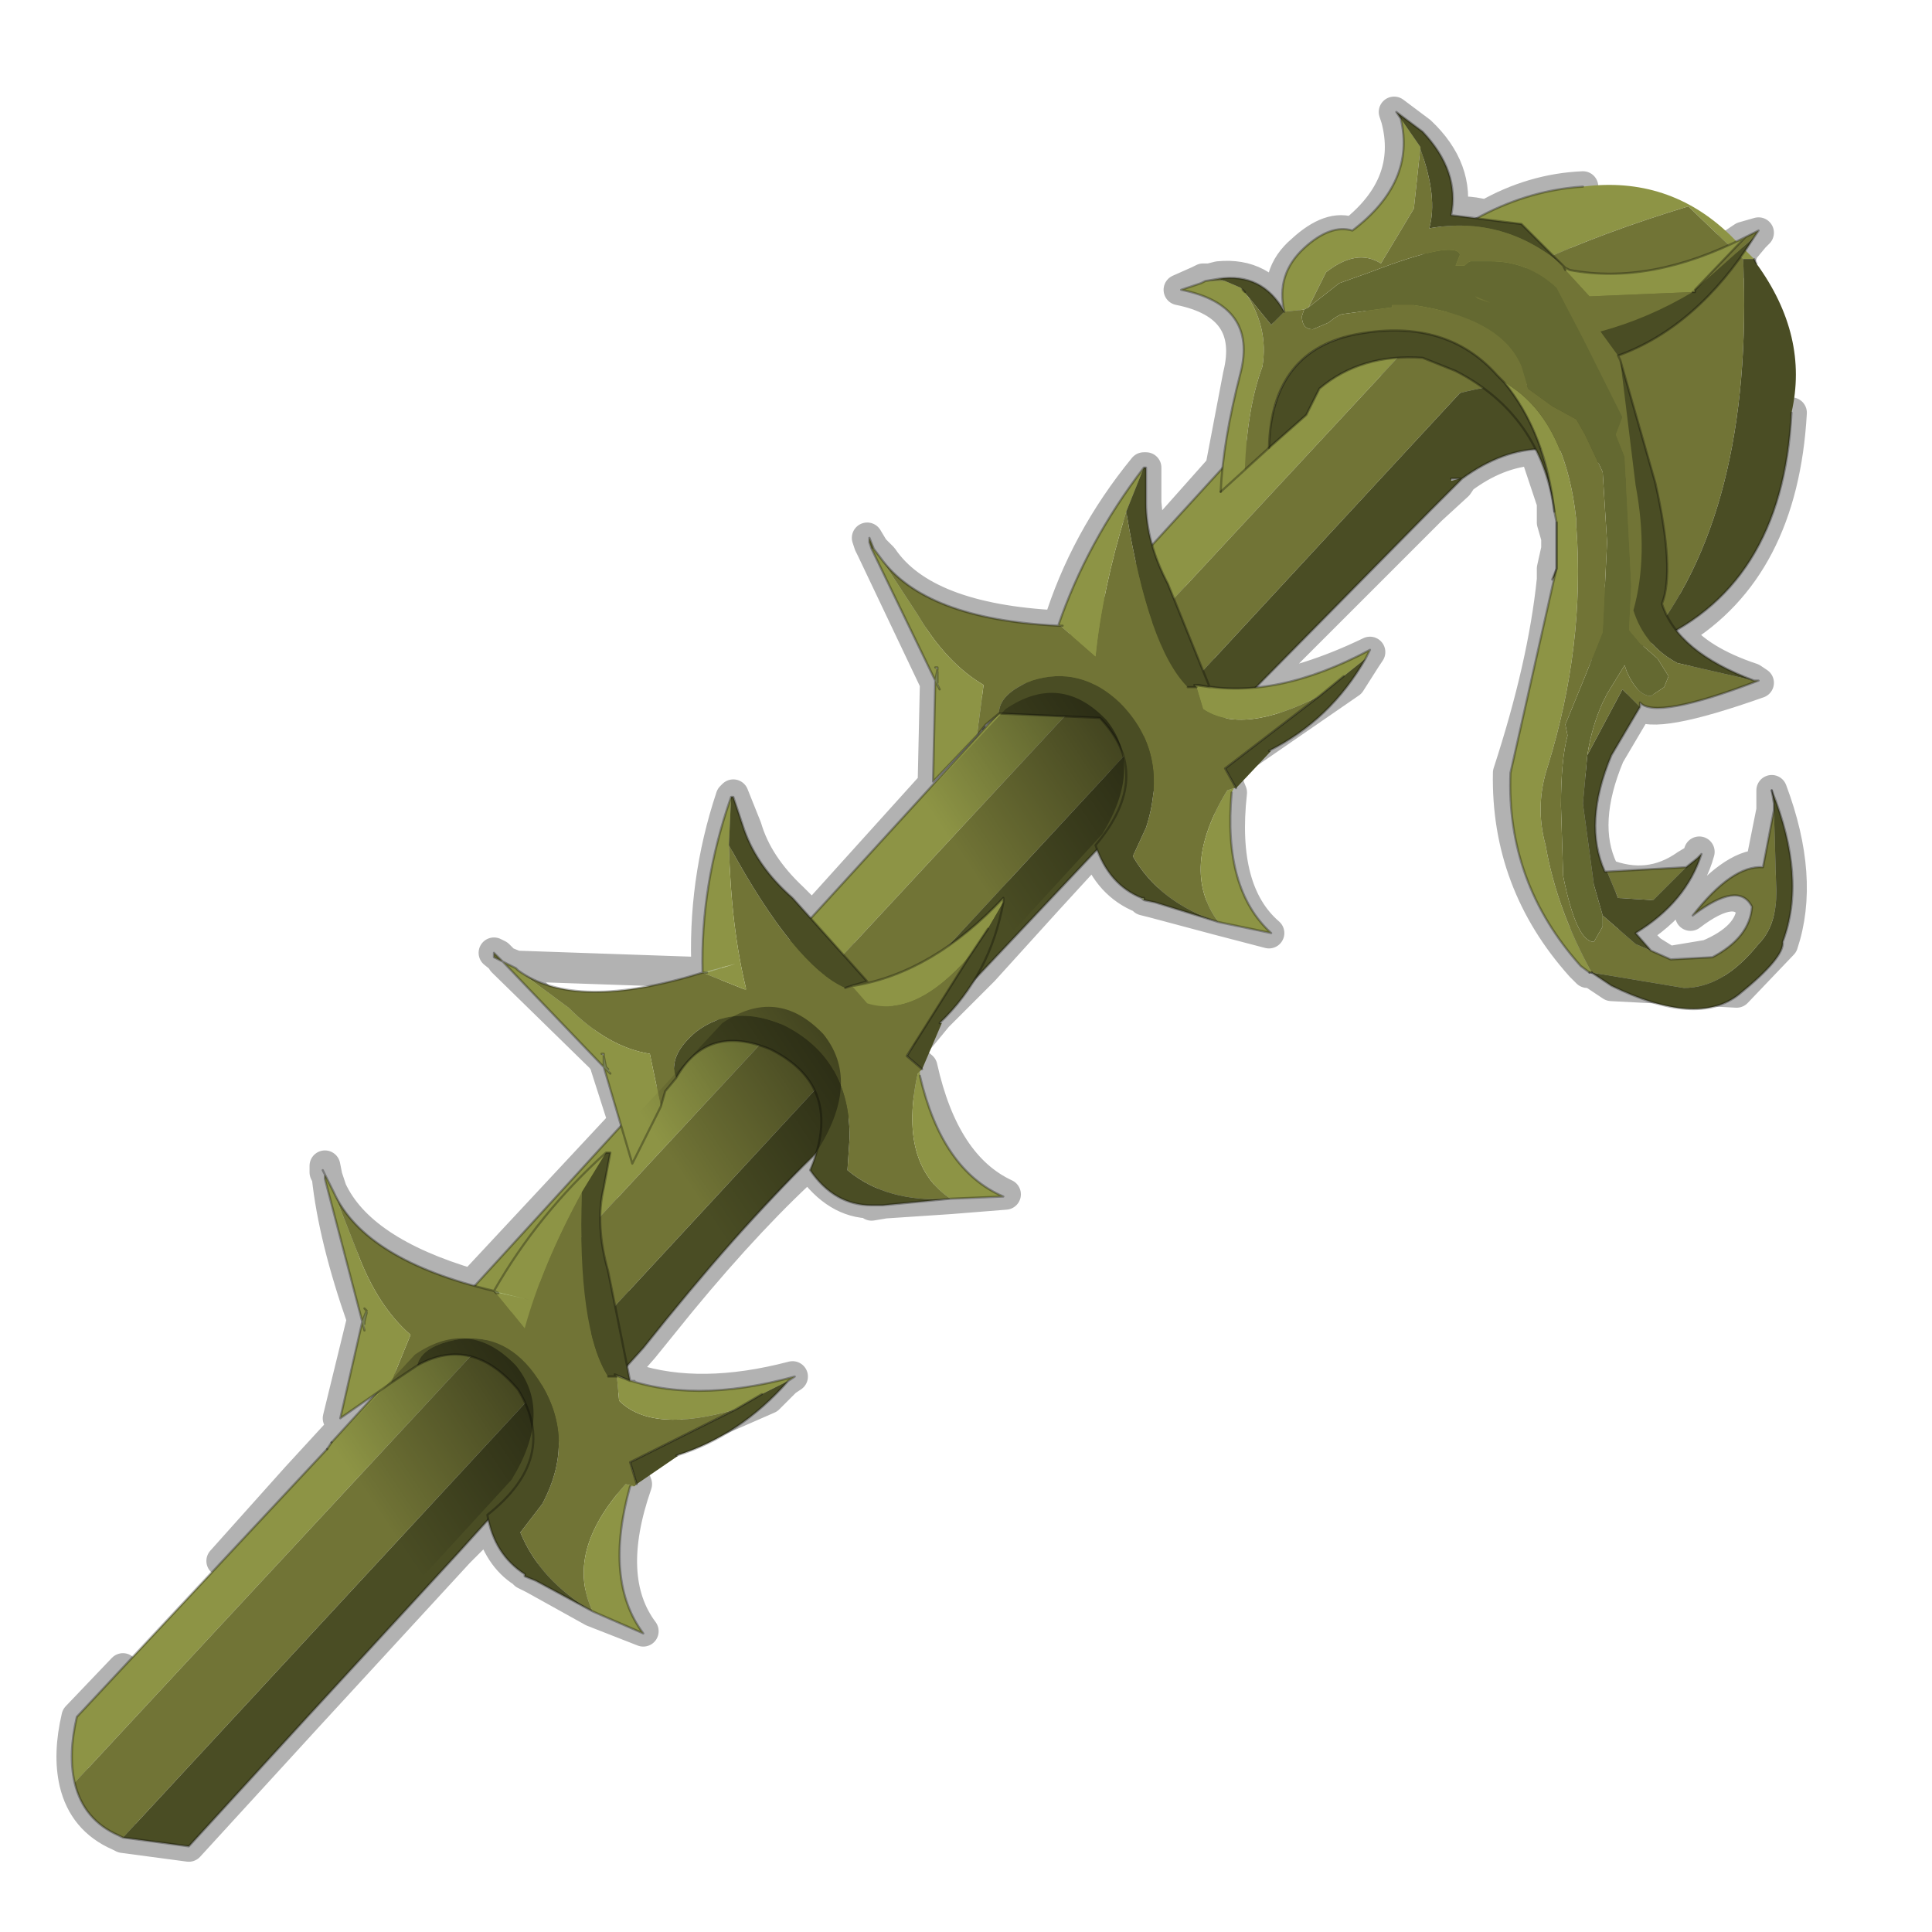 <?xml version="1.0" encoding="UTF-8" standalone="no"?>
<svg xmlns:xlink="http://www.w3.org/1999/xlink" height="440.0px" width="440.0px" xmlns="http://www.w3.org/2000/svg">
  <g transform="matrix(10.0, 0.0, 0.0, 10.0, 0.0, 0.0)">
    <use height="44.0" transform="matrix(1.0, 0.0, 0.0, 1.0, 0.0, 0.0)" width="44.0" xlink:href="#shape0"/>
  </g>
  <defs>
    <g id="shape0" transform="matrix(1.0, 0.0, 0.0, 1.0, 0.0, 0.0)">
      <path d="M44.0 44.0 L0.0 44.0 0.0 0.0 44.0 0.0 44.0 44.0" fill="#43adca" fill-opacity="0.0" fill-rule="evenodd" stroke="none"/>
      <path d="M23.5 15.85 L22.7 16.25 23.35 15.55" fill="none" stroke="#000000" stroke-linecap="round" stroke-linejoin="round" stroke-opacity="0.302" stroke-width="1.0"/>
      <path d="M5.05 35.55 L6.75 33.65 8.45 31.8 7.7 32.3 8.25 30.05 Q7.6 28.2 7.45 26.8 L7.4 26.7 7.4 26.55 7.45 26.8 7.55 27.1 Q8.2 28.5 10.75 29.25 L14.2 25.55 13.8 24.3 13.8 24.25 13.7 24.1 11.45 21.9 11.35 21.75 11.25 21.7 11.5 21.9 11.75 22.0 16.1 22.15 Q16.0 20.1 16.65 18.15 L16.7 18.1 17.0 18.85 Q17.25 19.7 18.05 20.45 L18.5 20.9 22.2 16.8 21.25 17.8 21.3 15.55 19.85 12.5 19.8 12.4 19.75 12.25 19.9 12.5 20.1 12.7 Q21.05 14.1 24.1 14.25 24.7 12.3 26.05 10.65 L26.1 10.65 26.1 11.45 26.2 12.45 27.8 10.65 28.2 8.55 Q28.6 6.95 26.85 6.6 L27.3 6.4 27.4 6.35 27.55 6.35 27.75 6.3 Q28.75 6.2 29.25 7.1 29.0 6.25 29.65 5.7 30.3 5.1 30.8 5.3 32.2 4.2 31.8 2.7 L31.75 2.55 32.35 3.0 Q33.25 3.85 33.05 4.9 33.25 4.75 33.85 4.9 34.9 4.3 36.05 4.25 M33.85 4.9 L34.55 5.1 35.45 5.8 35.6 6.1 35.7 6.15 Q37.4 6.5 39.4 5.6 L39.55 5.5 39.7 5.4 40.05 5.3 39.95 5.4 39.7 5.7 39.65 5.85 Q38.4 7.5 36.8 8.1 L36.8 8.15 36.85 8.2 37.65 11.0 Q38.1 13.0 37.85 13.75 L37.95 14.05 38.2 14.4 Q40.6 12.95 40.8 9.4 M30.55 7.75 Q29.25 8.1 28.95 9.45 L28.85 10.2 29.7 9.45 30.05 8.85 Q30.8 8.2 31.9 8.15 L32.4 8.15 33.15 8.45 33.75 8.85 34.95 10.25 35.35 11.45 35.1 10.25 34.3 8.75 34.25 8.65 34.05 8.55 32.4 7.55 30.9 7.65 30.55 7.75 M34.95 10.25 Q34.1 10.3 33.3 10.9 L33.2 11.05 32.6 11.6 28.5 15.7 Q29.75 15.55 31.2 14.85 L31.1 15.0 30.75 15.55 27.85 17.55 28.05 18.05 Q27.8 20.3 28.9 21.25 L27.75 20.95 26.25 20.55 26.05 20.5 26.0 20.45 Q25.25 20.15 24.95 19.3 L23.85 20.5 22.4 22.1 21.35 23.15 20.65 24.0 21.0 24.3 Q21.5 26.55 22.9 27.2 L21.65 27.3 20.15 27.4 19.85 27.45 19.85 27.4 Q19.05 27.4 18.45 26.55 L18.55 26.4 Q17.15 27.65 15.5 29.65 L14.65 30.7 14.3 31.1 14.35 31.4 14.4 31.4 Q15.95 31.9 18.05 31.35 L17.9 31.45 17.5 31.85 14.3 33.25 14.5 33.8 Q13.75 35.95 14.65 37.15 L13.5 36.7 12.15 35.95 11.95 35.85 11.9 35.8 Q11.35 35.45 11.15 34.65 L10.45 35.35 7.0 39.1 4.3 42.05 2.8 41.85 2.7 41.8 Q1.9 41.45 1.7 40.6 1.55 39.95 1.75 39.1 L2.8 38.0 M38.6 6.6 L39.7 5.4 M28.85 10.2 L27.75 11.2 27.8 10.65 M28.5 15.7 L27.3 15.65 27.6 15.65 27.4 15.3 26.75 13.65 26.55 13.3 26.2 12.45 M19.8 12.4 L19.9 12.5 M21.35 15.55 L21.35 15.3 21.3 15.55 21.35 15.55 M21.35 23.15 L22.7 21.2 22.85 20.55 22.9 20.4 Q21.35 21.95 19.85 22.35 L19.75 22.35 19.5 22.4 19.45 22.4 19.4 22.4 19.5 22.4 M22.4 22.1 L22.7 21.2 M19.75 22.35 L18.5 20.9 M24.95 19.3 L24.95 19.25 Q25.85 18.2 25.6 17.25 M26.05 20.5 L26.05 20.45 26.0 20.45 M38.2 14.4 Q38.7 15.05 39.9 15.45 L40.05 15.55 Q37.65 16.4 37.3 16.05 L37.3 16.1 36.65 17.2 Q36.0 18.75 36.5 19.8 L36.55 19.9 Q37.55 20.3 38.4 19.7 L38.65 19.55 38.7 19.4 Q38.4 20.5 37.2 21.25 L37.6 21.65 38.0 21.9 38.9 21.75 Q39.85 21.35 39.9 20.7 39.55 20.05 38.5 20.85 39.45 19.7 40.1 19.7 L40.35 18.45 40.35 18.35 40.35 18.0 Q41.1 20.0 40.6 21.5 L39.55 22.6 36.7 22.45 36.25 22.15 36.15 22.15 36.0 22.0 Q34.3 20.1 34.35 17.6 35.15 15.15 35.35 13.2 L35.35 13.0 35.35 12.95 35.45 12.5 35.45 12.45 35.45 12.25 35.35 11.9 35.35 11.65 35.35 11.45 M11.35 21.75 L11.5 21.9 M14.3 31.1 L14.3 30.95 13.85 28.9 Q13.55 27.85 13.75 27.05 L13.85 26.15 13.8 26.25 Q12.25 27.6 11.25 29.4 L10.85 29.25 10.75 29.25 M14.0 31.35 L14.35 31.4 14.15 31.35 14.0 31.35 M11.95 35.85 L11.95 35.8 11.9 35.8 M11.15 34.65 L11.1 34.45 12.0 33.4 12.15 32.35" fill="none" stroke="#000000" stroke-linecap="round" stroke-linejoin="round" stroke-opacity="0.302" stroke-width="0.7"/>
      <path d="M32.5 7.45 L32.15 7.8 1.7 40.6 Q1.55 39.95 1.75 39.1 L7.45 33.0 7.55 32.85 31.6 6.55 Q33.7 4.4 36.05 4.25 38.0 4.0 39.4 5.35 L39.95 5.9 39.7 5.9 38.45 4.7 Q34.5 5.9 32.5 7.45" fill="#8d9445" fill-rule="evenodd" stroke="none"/>
      <path d="M32.15 7.8 L32.5 7.45 Q34.5 5.9 38.45 4.7 L39.7 5.9 Q39.95 11.7 37.45 14.7 L36.3 15.05 36.5 14.95 36.15 15.05 35.85 15.3 Q37.0 12.45 37.0 10.95 L37.0 10.9 36.75 10.05 Q36.0 8.25 33.25 8.95 L2.8 41.85 2.7 41.8 Q1.9 41.45 1.7 40.6 L32.15 7.8" fill="#717436" fill-rule="evenodd" stroke="none"/>
      <path d="M39.7 5.9 L39.95 5.9 40.0 6.0 Q41.2 7.65 40.8 9.4 40.6 13.45 37.45 14.7 39.95 11.7 39.7 5.9 M33.3 10.9 L33.25 10.9 33.3 10.9 32.6 11.6 25.55 18.75 21.4 23.15 18.5 26.35 Q16.8 28.0 14.65 30.7 L10.45 35.35 7.0 39.1 4.3 42.05 2.8 41.85 33.25 8.95 Q36.0 8.25 36.75 10.05 L37.0 10.9 Q35.15 9.55 33.3 10.9 M33.25 10.9 L33.05 10.9 33.05 10.95 33.25 10.9" fill="#4a4d24" fill-rule="evenodd" stroke="none"/>
      <path d="M32.15 7.8 L32.5 7.45 M36.05 4.25 Q33.7 4.4 31.6 6.55 L7.55 32.85 M7.45 33.0 L1.75 39.1 Q1.55 39.95 1.7 40.6 1.9 41.45 2.7 41.8 L2.8 41.85 4.3 42.05 7.0 39.1 10.45 35.35 14.65 30.7 Q16.8 28.0 18.5 26.35 L21.4 23.15 25.55 18.75 32.6 11.6 33.3 10.9 Q35.15 9.55 37.0 10.9 L37.0 10.95 M33.25 10.9 L33.3 10.9 M33.05 10.9 L33.25 10.9 M40.0 6.0 L39.95 5.9 M35.85 15.3 L36.15 15.05 36.5 14.95 36.3 15.05 37.45 14.7 Q40.6 13.45 40.8 9.4 M36.15 15.05 L36.3 15.05 35.85 15.3" fill="none" stroke="#000000" stroke-linecap="round" stroke-linejoin="round" stroke-opacity="0.302" stroke-width="0.05"/>
      <path d="M7.55 32.85 L7.45 33.0" fill="none" stroke="#000000" stroke-linecap="round" stroke-linejoin="round" stroke-opacity="0.302" stroke-width="0.05"/>
      <path d="M21.35 15.25 L21.35 15.2 21.35 15.3 21.35 15.5 21.35 15.25 M26.05 20.45 L26.0 20.45 26.05 20.45" fill="#669157" fill-rule="evenodd" stroke="none"/>
      <path d="M26.05 20.5 L26.0 20.45 26.05 20.45 26.05 20.5 M24.15 14.25 L24.1 14.25 24.9 14.25 24.2 14.25 24.15 14.25 M24.1 14.25 L24.2 14.25 24.1 14.25 M21.35 15.5 L21.35 15.55 21.4 15.7 21.3 15.5 21.35 15.25 21.35 15.5" fill="#a7b672" fill-rule="evenodd" stroke="none"/>
      <path d="M27.25 15.65 L27.4 16.15 Q28.3 16.75 30.05 15.85 L27.9 17.5 28.15 17.95 28.1 17.95 27.95 18.0 Q26.85 19.8 27.75 21.0 26.4 20.55 25.8 19.5 L26.1 18.85 Q26.65 17.15 25.5 16.0 24.6 15.15 23.5 15.5 22.75 15.8 22.75 16.25 L22.45 16.5 22.25 16.75 22.4 15.6 Q21.55 15.1 20.9 14.0 L20.05 12.7 Q21.05 14.1 24.1 14.25 L24.15 14.25 24.95 14.95 Q25.1 13.45 25.65 11.65 26.15 14.75 27.05 15.65 L27.25 15.65 M19.85 12.5 L19.8 12.35 19.8 12.25 19.9 12.5 19.85 12.5 M19.9 12.5 L19.8 12.35 19.9 12.5" fill="#717436" fill-rule="evenodd" stroke="none"/>
      <path d="M31.1 15.0 L30.6 15.4 30.05 15.85 Q28.3 16.75 27.4 16.15 L27.25 15.65 27.2 15.6 27.3 15.6 Q29.05 15.95 31.2 14.8 L31.1 15.0 M28.1 17.95 L28.05 18.05 Q27.85 20.25 28.95 21.25 L27.75 21.0 Q26.85 19.8 27.95 18.0 L28.1 17.95 M22.25 16.75 L21.25 17.8 21.3 15.5 19.85 12.5 19.9 12.5 20.05 12.7 20.9 14.0 Q21.55 15.1 22.4 15.6 L22.25 16.75 M24.1 14.25 Q24.75 12.35 26.05 10.65 L25.65 11.65 Q25.1 13.45 24.95 14.95 L24.15 14.25 24.2 14.25 24.9 14.25 24.1 14.25 M21.35 15.2 L21.3 15.2 21.35 15.25 21.3 15.5 21.4 15.7 21.35 15.55 21.35 15.5 21.35 15.3 21.35 15.2" fill="#8d9445" fill-rule="evenodd" stroke="none"/>
      <path d="M30.6 15.4 L31.1 15.0 Q30.3 16.4 28.9 17.1 L28.95 17.1 28.15 17.95 27.9 17.5 30.05 15.85 30.6 15.4 M27.2 15.6 L27.25 15.65 27.05 15.65 Q26.15 14.75 25.65 11.65 L26.05 10.65 26.1 10.65 26.1 11.45 Q26.1 12.35 26.6 13.3 L27.55 15.65 27.2 15.6 M27.75 21.0 L26.3 20.55 26.05 20.5 26.05 20.45 26.0 20.45 Q25.25 20.15 24.95 19.25 26.3 17.65 25.05 16.35 L22.75 16.25 Q22.75 15.8 23.5 15.5 24.6 15.15 25.5 16.0 26.65 17.15 26.1 18.85 L25.8 19.5 Q26.4 20.55 27.75 21.0" fill="#4a4d24" fill-rule="evenodd" stroke="none"/>
      <path d="M31.1 15.0 L31.2 14.8 Q29.05 15.95 27.3 15.6 L27.2 15.6 M30.05 15.85 L30.6 15.4 M28.15 17.95 L27.9 17.5 30.05 15.85 M28.05 18.05 Q27.85 20.25 28.95 21.25 L27.75 21.0 26.3 20.55 26.05 20.5 26.0 20.45 Q25.25 20.15 24.95 19.25 26.3 17.65 25.05 16.35 L22.75 16.25 22.45 16.5 22.25 16.75 21.25 17.8 21.3 15.5 19.85 12.5 19.8 12.35 19.8 12.25 19.9 12.5 20.05 12.7 Q21.05 14.1 24.1 14.25 24.75 12.35 26.05 10.65 L26.1 10.65 26.1 11.45 Q26.1 12.35 26.6 13.3 L27.55 15.65 27.65 15.65 27.55 15.65 27.2 15.6 M31.1 15.0 Q30.3 16.4 28.9 17.1 M19.8 12.35 L19.9 12.5 M27.05 15.65 L27.25 15.65 M24.15 14.25 L24.1 14.25 M24.2 14.25 L24.15 14.25 M24.2 14.25 L24.1 14.25 M21.35 15.2 L21.3 15.2 M21.35 15.25 L21.35 15.2 M21.35 15.3 L21.35 15.5 21.35 15.55 M21.4 15.7 L21.3 15.5 21.35 15.25 M26.05 20.5 L26.05 20.45 M26.0 20.45 L26.05 20.45" fill="none" stroke="#000000" stroke-linecap="round" stroke-linejoin="round" stroke-opacity="0.302" stroke-width="0.05"/>
      <path d="M36.25 22.15 L36.2 22.15 36.0 22.0 Q34.3 20.1 34.4 17.6 L35.4 13.15 35.45 12.95 35.45 12.25 35.45 11.9 35.4 11.65 Q35.2 9.85 34.25 8.7 35.65 9.5 35.9 11.85 L35.9 12.0 Q36.1 14.7 35.25 17.45 34.95 18.35 35.2 19.25 35.45 20.7 36.25 22.15 M28.35 10.7 L27.8 11.2 Q27.85 10.05 28.25 8.5 28.65 6.95 26.9 6.6 L27.35 6.45 27.45 6.4 27.9 6.4 28.25 6.55 28.35 6.65 Q28.9 7.45 28.75 8.35 28.4 9.3 28.35 10.7 M29.25 7.1 Q29.05 6.25 29.7 5.65 30.3 5.1 30.8 5.25 32.25 4.15 31.9 2.7 L32.35 3.35 32.2 4.75 31.45 6.0 Q30.9 5.65 30.2 6.2 L29.8 7.0 29.7 7.05 29.25 7.1 M35.65 6.1 L35.75 6.15 Q37.6 6.5 39.75 5.4 L38.6 6.6 38.6 6.65 38.55 6.65 36.2 6.75 35.65 6.15 35.65 6.1" fill="#8d9445" fill-rule="evenodd" stroke="none"/>
      <path d="M29.8 7.0 L30.5 6.45 31.2 6.2 Q33.15 5.45 33.25 5.8 L33.15 6.05 33.35 6.05 Q33.45 5.95 33.5 5.95 L33.95 5.95 Q34.8 5.95 35.45 6.55 L36.05 7.7 36.95 9.5 36.8 9.9 37.0 10.4 37.1 12.35 37.15 13.35 37.1 14.35 37.35 14.65 37.75 15.0 38.0 15.4 37.9 15.65 37.6 15.85 Q37.3 15.85 37.05 15.3 L37.0 15.15 36.6 15.8 36.5 16.0 Q36.25 16.55 36.15 17.2 L36.05 18.3 36.3 20.15 36.5 20.85 36.5 21.1 36.3 21.45 Q35.9 21.45 35.6 19.95 L35.55 18.35 Q35.55 17.3 35.7 16.75 L35.65 16.5 36.1 15.4 36.5 14.4 36.6 12.35 36.5 10.75 36.1 9.9 35.9 9.55 35.35 9.25 34.8 8.85 34.65 8.35 Q34.2 7.25 32.2 6.95 L31.7 6.95 31.7 7.0 30.6 7.15 Q30.5 7.15 30.25 7.35 L29.9 7.5 Q29.65 7.5 29.65 7.2 L29.7 7.05 29.8 7.0 M33.65 6.8 L33.95 6.9 33.6 6.75 33.65 6.8" fill="#646931" fill-rule="evenodd" stroke="none"/>
      <path d="M39.75 5.4 L40.05 5.25 39.95 5.4 38.6 6.6 39.75 5.4 M36.85 8.1 L36.9 8.2 37.25 11.05 Q37.55 12.65 37.2 13.9 37.45 14.7 38.2 15.1 L39.95 15.5 40.05 15.5 Q37.7 16.4 37.35 16.0 L37.35 16.1 36.95 15.7 36.15 17.2 Q36.25 16.55 36.5 16.0 L36.6 15.8 37.0 15.15 37.05 15.3 Q37.3 15.85 37.6 15.85 L37.9 15.65 38.0 15.4 37.75 15.0 37.35 14.65 37.1 14.35 37.15 13.35 37.1 12.35 37.0 10.4 36.8 9.9 36.95 9.5 36.05 7.7 35.45 6.55 Q34.8 5.95 33.95 5.95 L33.5 5.95 Q33.45 5.95 33.35 6.05 L33.15 6.05 33.25 5.8 Q33.15 5.45 31.2 6.2 L30.5 6.45 29.8 7.0 30.2 6.2 Q30.9 5.65 31.45 6.0 L32.2 4.75 32.35 3.35 32.35 3.4 Q32.75 4.5 32.55 5.2 34.25 4.9 35.6 6.05 L35.65 6.1 35.65 6.15 35.6 6.05 35.65 6.15 36.2 6.75 38.55 6.65 38.6 6.65 38.55 6.65 Q37.55 7.25 36.45 7.55 L36.85 8.1 M36.6 19.85 L38.4 19.75 37.65 20.5 36.85 20.45 36.6 19.85 M37.6 21.65 L38.05 21.85 39.0 21.8 Q39.85 21.35 39.9 20.65 39.6 20.05 38.55 20.85 39.45 19.7 40.15 19.75 L40.4 18.45 40.45 20.15 Q40.5 21.05 40.05 21.5 39.25 22.5 38.35 22.5 L36.25 22.15 Q35.45 20.7 35.2 19.25 34.95 18.35 35.25 17.45 36.1 14.7 35.9 12.0 L35.9 11.85 Q35.65 9.5 34.25 8.7 L34.1 8.55 Q32.95 7.25 30.95 7.6 28.95 7.95 28.9 10.2 L28.35 10.7 Q28.4 9.3 28.75 8.35 28.9 7.45 28.35 6.65 L28.25 6.55 28.3 6.6 28.95 7.4 29.25 7.1 29.7 7.05 29.65 7.2 Q29.65 7.5 29.9 7.5 L30.25 7.35 Q30.5 7.15 30.6 7.15 L31.7 7.0 31.7 6.95 32.2 6.95 Q34.2 7.25 34.65 8.35 L34.8 8.85 35.35 9.25 35.9 9.55 36.1 9.9 36.5 10.75 36.6 12.35 36.5 14.4 36.1 15.4 35.65 16.5 35.7 16.75 Q35.55 17.3 35.55 18.35 L35.6 19.95 Q35.9 21.45 36.3 21.45 L36.5 21.1 36.5 20.85 37.25 21.5 37.6 21.65 M35.4 13.15 L35.35 13.2 35.45 12.95 35.4 13.15 M27.45 6.4 L27.75 6.35 27.9 6.4 27.45 6.4 M33.65 6.8 L33.6 6.75 33.95 6.9 33.65 6.8 M28.3 6.6 L28.35 6.65 28.3 6.6" fill="#717436" fill-rule="evenodd" stroke="none"/>
      <path d="M39.95 5.4 Q38.65 7.45 36.85 8.1 L36.45 7.55 Q37.55 7.25 38.55 6.65 L38.6 6.65 38.6 6.6 39.95 5.4 M36.9 8.2 L37.7 11.0 Q38.15 13.0 37.85 13.75 38.2 14.85 39.95 15.5 L38.2 15.1 Q37.45 14.7 37.2 13.9 37.55 12.65 37.25 11.05 L36.9 8.2 M37.35 16.1 L36.7 17.2 Q36.05 18.75 36.55 19.85 L36.6 19.85 36.85 20.45 37.65 20.5 38.4 19.75 38.65 19.55 38.75 19.45 Q38.4 20.55 37.25 21.25 L37.6 21.65 37.25 21.5 36.5 20.85 36.3 20.15 36.05 18.3 36.15 17.2 36.95 15.7 37.35 16.1 M40.4 18.45 L40.4 18.35 40.4 18.3 40.35 18.0 Q41.15 20.0 40.6 21.45 40.65 21.8 39.6 22.65 38.65 23.4 36.7 22.45 L36.25 22.15 38.35 22.5 Q39.25 22.5 40.05 21.5 40.5 21.05 40.45 20.15 L40.4 18.45 M35.4 11.65 Q35.1 9.45 33.15 8.45 L32.4 8.15 Q31.0 8.05 30.05 8.85 L29.75 9.45 28.9 10.2 Q28.95 7.95 30.95 7.6 32.95 7.25 34.1 8.55 L34.25 8.7 Q35.2 9.85 35.4 11.65 M27.75 6.35 Q28.75 6.2 29.25 7.1 L28.95 7.4 28.3 6.6 28.25 6.55 27.9 6.4 27.75 6.35 M31.9 2.7 L31.8 2.55 32.4 3.0 Q33.25 3.9 33.05 4.9 L34.65 5.1 35.65 6.1 35.6 6.05 Q34.25 4.9 32.55 5.2 32.75 4.5 32.35 3.4 L32.35 3.35 31.9 2.7" fill="#4a4d24" fill-rule="evenodd" stroke="none"/>
      <path d="M39.75 5.4 L40.05 5.25 39.95 5.4 Q38.65 7.45 36.85 8.1 L36.9 8.2 37.7 11.0 Q38.15 13.0 37.85 13.75 38.2 14.85 39.95 15.5 L40.05 15.5 Q37.7 16.4 37.35 16.0 L37.35 16.1 36.7 17.2 Q36.05 18.75 36.55 19.85 L36.6 19.85 38.4 19.75 38.65 19.55 38.75 19.45 Q38.4 20.55 37.25 21.25 L37.6 21.65 38.05 21.85 39.0 21.8 Q39.85 21.35 39.9 20.65 39.6 20.05 38.55 20.85 39.45 19.7 40.15 19.75 L40.4 18.45 40.4 18.35 40.4 18.3 40.35 18.0 M36.25 22.15 L36.2 22.15 M35.35 13.2 L35.45 12.95 35.45 11.9 M27.8 11.2 Q27.85 10.05 28.25 8.5 28.65 6.95 26.9 6.6 L27.35 6.45 27.45 6.4 27.75 6.35 Q28.75 6.2 29.25 7.1 29.05 6.25 29.7 5.65 30.3 5.1 30.8 5.25 32.25 4.15 31.9 2.7 L31.8 2.55 32.4 3.0 Q33.25 3.9 33.05 4.9 L34.65 5.1 35.65 6.1 35.75 6.15 Q37.6 6.5 39.75 5.4 L38.6 6.6 M35.6 6.05 L35.65 6.15 M38.55 6.65 L38.6 6.65 38.6 6.6 M28.9 10.2 Q28.95 7.95 30.95 7.6 32.95 7.25 34.1 8.55 L34.25 8.7 Q35.2 9.85 35.4 11.65 M38.6 6.65 L38.55 6.65 M28.35 6.65 L28.3 6.6" fill="none" stroke="#000000" stroke-linecap="round" stroke-linejoin="round" stroke-opacity="0.302" stroke-width="0.05"/>
      <path d="M40.35 18.0 Q41.15 20.0 40.6 21.45 40.65 21.8 39.6 22.65 38.65 23.4 36.7 22.45 L36.25 22.15 M36.2 22.15 L36.0 22.0 Q34.3 20.1 34.4 17.6 L35.4 13.15 35.45 12.95 35.45 12.25 35.45 11.9 35.4 11.65 Q35.1 9.45 33.15 8.45 L32.4 8.15 Q31.0 8.05 30.05 8.85 L29.75 9.45 28.9 10.2 28.35 10.7 27.8 11.2" fill="none" stroke="#000000" stroke-linecap="round" stroke-linejoin="round" stroke-opacity="0.302" stroke-width="0.05"/>
      <path d="M17.95 26.8 L16.3 23.25 22.9 16.15 Q24.15 15.3 25.2 16.4 26.05 17.45 25.1 19.0 L17.95 26.8" fill="url(#gradient0)" fill-rule="evenodd" stroke="none"/>
      <path d="M13.75 24.05 L13.8 24.3 13.85 24.35 13.9 24.45 13.75 24.3 13.75 24.05 M16.1 22.15 L16.0 22.15 16.75 21.95 16.1 22.15" fill="#a7b672" fill-rule="evenodd" stroke="none"/>
      <path d="M19.4 22.45 L19.75 22.85 Q20.85 23.2 22.1 21.75 L20.65 24.05 21.0 24.35 20.95 24.4 20.9 24.45 Q20.45 26.5 21.65 27.3 20.2 27.4 19.3 26.65 L19.35 25.9 Q19.35 24.1 17.85 23.35 16.7 22.85 15.85 23.5 15.2 24.05 15.4 24.55 L15.15 24.85 15.05 25.2 14.8 24.0 Q13.85 23.85 12.95 22.95 L11.8 22.1 Q13.1 23.05 16.0 22.15 L17.0 22.55 Q16.65 21.15 16.6 19.25 18.1 22.0 19.25 22.5 L19.4 22.45 M11.25 21.8 L11.25 21.7 11.45 21.9 11.25 21.8" fill="#717436" fill-rule="evenodd" stroke="none"/>
      <path d="M22.85 20.55 L22.5 21.15 22.1 21.75 Q20.85 23.2 19.75 22.85 L19.4 22.45 19.45 22.45 Q21.25 22.15 22.85 20.45 L22.85 20.55 M16.65 18.15 L16.6 19.25 Q16.65 21.15 17.0 22.55 L16.0 22.15 Q15.95 20.15 16.65 18.15 M20.95 24.4 L20.95 24.5 Q21.45 26.65 22.85 27.25 L21.65 27.3 Q20.45 26.5 20.9 24.45 L20.95 24.4 M11.45 21.9 L11.75 22.05 11.8 22.1 12.95 22.95 Q13.85 23.85 14.8 24.0 L15.05 25.2 14.4 26.5 13.75 24.3 13.9 24.45 13.85 24.35 13.8 24.3 13.75 24.05 13.75 24.3 11.45 21.9 M13.75 24.05 L13.75 24.0 13.7 24.0 13.75 24.05 M16.0 22.15 L16.1 22.15 16.75 21.95 16.0 22.15" fill="#8d9445" fill-rule="evenodd" stroke="none"/>
      <path d="M22.5 21.15 L22.85 20.55 Q22.55 22.2 21.4 23.3 L21.45 23.3 21.0 24.35 20.65 24.05 22.1 21.75 22.5 21.15 M19.4 22.45 L19.25 22.5 Q18.1 22.0 16.6 19.25 L16.65 18.15 16.7 18.15 16.95 18.9 Q17.25 19.75 18.05 20.45 L19.75 22.35 19.4 22.45 M15.4 24.55 Q15.2 24.05 15.85 23.5 16.7 22.85 17.85 23.35 19.35 24.1 19.35 25.9 L19.3 26.65 Q20.2 27.4 21.65 27.3 L20.1 27.45 19.85 27.45 Q19.0 27.45 18.45 26.65 19.25 24.75 17.55 23.9 16.1 23.3 15.4 24.55" fill="#4a4d24" fill-rule="evenodd" stroke="none"/>
      <path d="M22.85 20.55 L22.85 20.45 Q21.25 22.15 19.45 22.45 L19.4 22.45 19.75 22.35 18.05 20.45 Q17.25 19.75 16.95 18.9 L16.7 18.15 16.65 18.15 M22.1 21.75 L22.5 21.15 M19.25 22.5 L19.4 22.45 M21.0 24.35 L20.65 24.05 22.1 21.75 M21.4 23.3 Q22.55 22.2 22.85 20.55 M21.65 27.3 L22.85 27.25 Q21.45 26.65 20.95 24.5 M11.45 21.9 L11.75 22.05 11.8 22.1 Q13.1 23.05 16.0 22.15 15.95 20.15 16.65 18.15 M11.25 21.8 L11.45 21.9 11.25 21.7 11.25 21.8 M13.75 24.05 L13.75 24.0 13.7 24.0 M13.75 24.05 L13.8 24.3 13.85 24.35 M13.9 24.45 L13.75 24.3 14.4 26.5 15.05 25.2 15.15 24.85 15.4 24.55 M13.75 24.3 L13.75 24.05 M21.65 27.3 L20.1 27.45 19.85 27.45 Q19.0 27.45 18.45 26.65 19.25 24.75 17.55 23.9 16.1 23.3 15.4 24.55 M16.0 22.15 L16.1 22.15 M11.45 21.9 L13.75 24.3" fill="none" stroke="#000000" stroke-linecap="round" stroke-linejoin="round" stroke-opacity="0.302" stroke-width="0.05"/>
      <path d="M11.5 33.95 L9.85 30.4 16.45 23.3 Q17.7 22.45 18.75 23.55 19.6 24.6 18.65 26.15 L11.5 33.95" fill="url(#gradient1)" fill-rule="evenodd" stroke="none"/>
      <path d="M8.35 29.85 L8.35 29.9 8.3 30.1 8.35 29.85" fill="#669157" fill-rule="evenodd" stroke="none"/>
      <path d="M11.95 35.9 L11.95 35.85 11.95 35.9 M11.3 29.45 L11.25 29.4 12.05 29.6 11.35 29.45 11.3 29.45 M11.25 29.4 L11.35 29.45 11.25 29.4 M8.3 30.1 L8.3 30.15 8.3 30.3 8.25 30.1 8.35 29.85 8.3 30.1" fill="#a7b672" fill-rule="evenodd" stroke="none"/>
      <path d="M14.05 31.35 L14.1 31.9 Q14.85 32.65 16.75 32.1 L14.35 33.3 14.5 33.8 14.45 33.85 14.25 33.8 Q12.85 35.35 13.5 36.7 12.3 36.0 11.85 34.9 L12.35 34.25 Q13.15 32.75 12.25 31.4 11.55 30.35 10.45 30.5 9.6 30.65 9.5 31.1 L9.2 31.3 8.9 31.5 9.35 30.4 Q8.6 29.75 8.15 28.55 L7.6 27.15 Q8.3 28.7 11.25 29.4 L11.3 29.45 11.95 30.25 Q12.35 28.8 13.25 27.15 13.15 30.25 13.85 31.35 L14.05 31.35 M7.4 26.85 L7.4 26.75 7.35 26.65 7.45 26.85 7.4 26.75 7.45 26.85 7.4 26.85" fill="#717436" fill-rule="evenodd" stroke="none"/>
      <path d="M17.95 31.45 L17.35 31.75 16.75 32.1 Q14.85 32.65 14.1 31.9 L14.05 31.35 14.0 31.3 14.1 31.35 Q15.75 32.0 18.1 31.35 L17.95 31.45 M14.45 33.85 L14.35 33.85 Q13.75 36.0 14.65 37.2 L13.5 36.7 Q12.85 35.35 14.25 33.8 L14.45 33.85 M8.9 31.5 L7.75 32.3 8.25 30.1 7.4 26.85 7.45 26.85 7.6 27.15 8.15 28.55 Q8.6 29.75 9.35 30.4 L8.9 31.5 M11.25 29.4 Q12.25 27.65 13.8 26.25 L13.25 27.15 Q12.35 28.8 11.95 30.25 L11.3 29.45 11.35 29.45 12.05 29.6 11.25 29.4 M8.35 29.85 L8.3 29.8 8.35 29.85 8.25 30.1 8.3 30.3 8.3 30.15 8.3 30.1 8.35 29.9 8.35 29.85" fill="#8d9445" fill-rule="evenodd" stroke="none"/>
      <path d="M17.35 31.75 L17.95 31.45 Q16.85 32.7 15.4 33.15 L15.45 33.15 14.5 33.8 14.35 33.3 16.75 32.1 17.35 31.75 M14.0 31.3 L14.05 31.35 13.85 31.35 Q13.15 30.25 13.25 27.15 L13.8 26.25 13.9 26.25 13.75 27.05 Q13.55 27.9 13.85 28.95 L14.35 31.45 14.0 31.3 M13.5 36.7 L12.2 36.0 11.95 35.9 11.95 35.85 Q11.25 35.4 11.1 34.5 12.75 33.2 11.8 31.65 10.75 30.4 9.5 31.1 9.6 30.65 10.45 30.5 11.55 30.35 12.25 31.4 13.15 32.75 12.35 34.25 L11.85 34.9 Q12.3 36.0 13.5 36.7" fill="#4a4d24" fill-rule="evenodd" stroke="none"/>
      <path d="M17.95 31.45 L18.1 31.35 Q15.75 32.0 14.1 31.35 L14.0 31.3 M16.75 32.1 L17.35 31.75 M14.35 33.85 Q13.75 36.0 14.65 37.2 L13.5 36.7 12.2 36.0 11.95 35.9 11.95 35.85 Q11.25 35.4 11.1 34.5 12.75 33.2 11.8 31.65 10.75 30.4 9.5 31.1 L9.2 31.3 8.9 31.5 7.75 32.3 8.25 30.1 7.4 26.85 7.4 26.75 7.35 26.65 7.45 26.85 7.6 27.15 Q8.3 28.7 11.25 29.4 12.25 27.65 13.8 26.25 L13.9 26.25 13.75 27.05 Q13.55 27.9 13.85 28.95 L14.35 31.45 14.45 31.45 14.35 31.45 14.0 31.3 M14.5 33.8 L14.35 33.3 16.75 32.1 M17.95 31.45 Q16.85 32.7 15.4 33.15 M7.4 26.75 L7.45 26.85 M13.85 31.35 L14.05 31.35 M11.3 29.45 L11.25 29.4 M11.35 29.45 L11.3 29.45 M11.35 29.45 L11.25 29.4 M8.35 29.85 L8.3 29.8 M8.35 29.9 L8.3 30.1 8.3 30.15 M8.3 30.3 L8.25 30.1 8.35 29.85 M11.95 35.85 L11.95 35.9" fill="none" stroke="#000000" stroke-linecap="round" stroke-linejoin="round" stroke-opacity="0.302" stroke-width="0.05"/>
      <path d="M4.5 41.5 L2.85 37.95 9.45 30.85 Q10.7 30.0 11.75 31.1 12.6 32.15 11.65 33.7 L4.5 41.5" fill="url(#gradient2)" fill-rule="evenodd" stroke="none"/>
    </g>
    <linearGradient gradientTransform="matrix(-0.002, 0.003, 4.0E-4, 6.0E-4, 26.1, 20.9)" gradientUnits="userSpaceOnUse" id="gradient0" spreadMethod="pad" x1="-819.2" x2="819.2">
      <stop offset="0.0" stop-color="#000000" stop-opacity="0.502"/>
      <stop offset="1.0" stop-color="#000000" stop-opacity="0.0"/>
    </linearGradient>
    <linearGradient gradientTransform="matrix(-0.002, 0.003, 4.0E-4, 6.0E-4, 19.65, 28.05)" gradientUnits="userSpaceOnUse" id="gradient1" spreadMethod="pad" x1="-819.2" x2="819.2">
      <stop offset="0.0" stop-color="#000000" stop-opacity="0.502"/>
      <stop offset="1.0" stop-color="#000000" stop-opacity="0.0"/>
    </linearGradient>
    <linearGradient gradientTransform="matrix(-0.002, 0.003, 4.0E-4, 6.0E-4, 12.65, 35.6)" gradientUnits="userSpaceOnUse" id="gradient2" spreadMethod="pad" x1="-819.2" x2="819.2">
      <stop offset="0.0" stop-color="#000000" stop-opacity="0.502"/>
      <stop offset="1.0" stop-color="#000000" stop-opacity="0.0"/>
    </linearGradient>
  </defs>
</svg>
